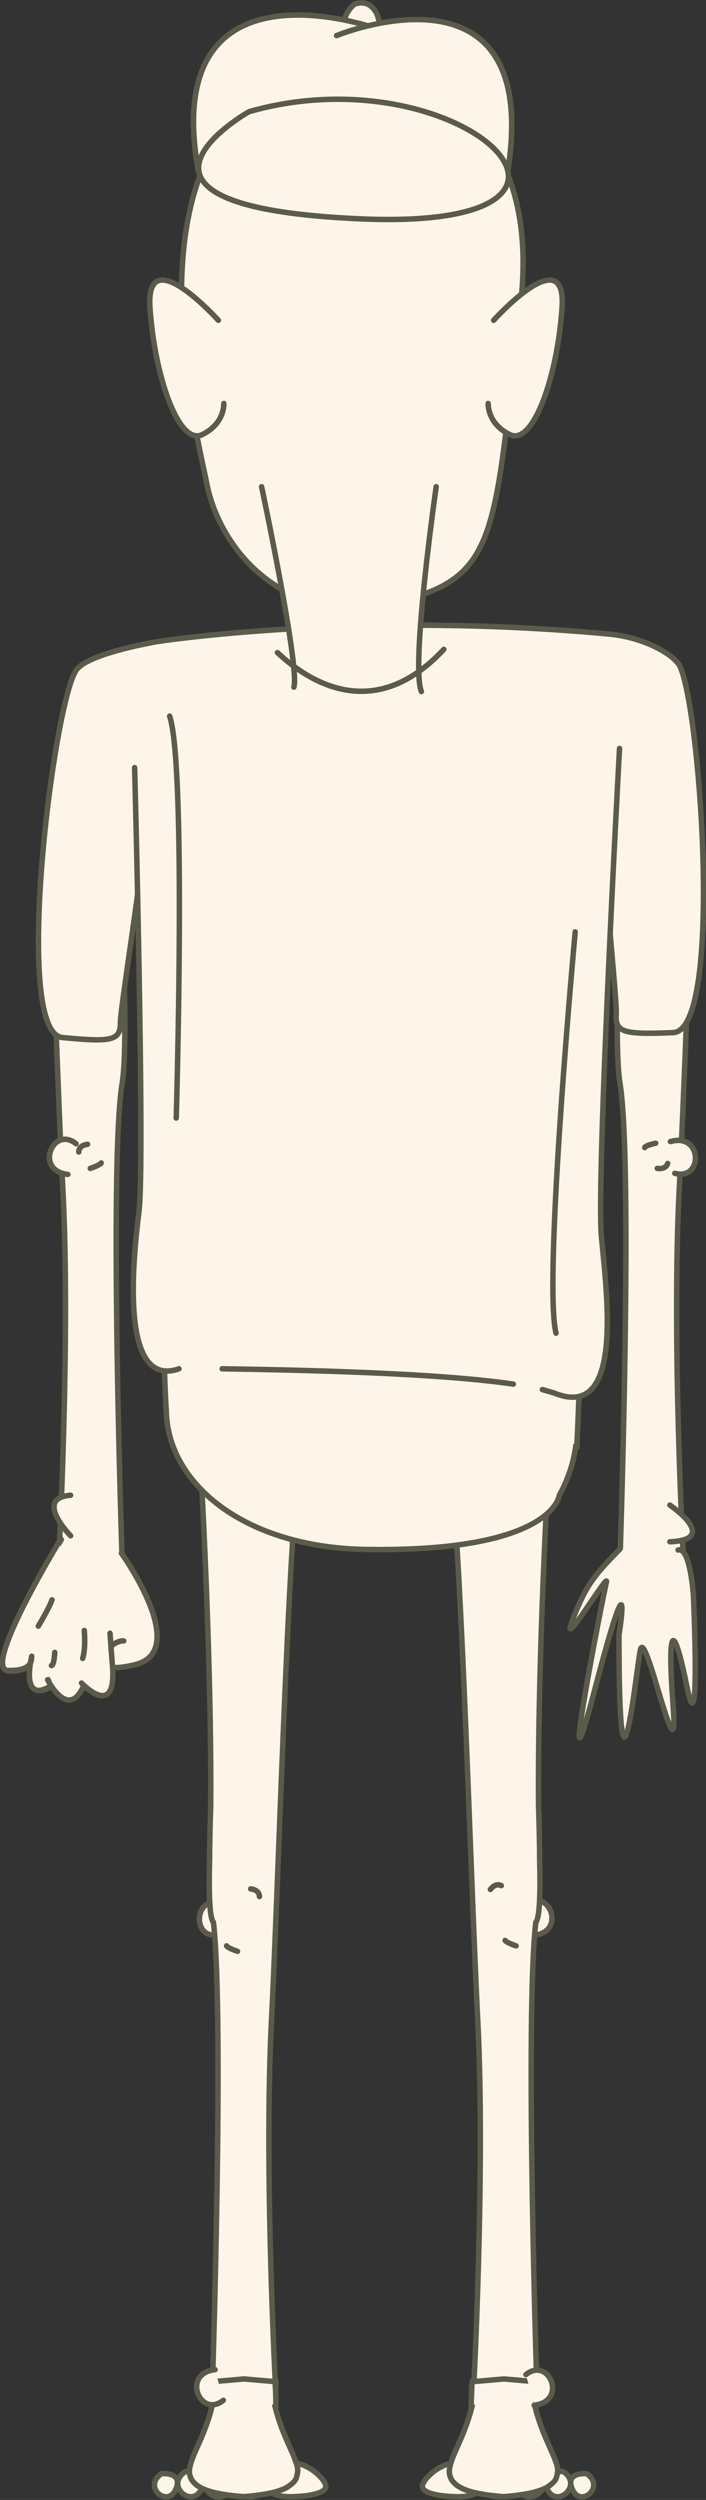 <?xml version="1.0" encoding="utf-8"?>
<!-- Generator: Adobe Illustrator 22.1.0, SVG Export Plug-In . SVG Version: 6.00 Build 0)  -->
<svg version="1.1" id="Layer_1" xmlns="http://www.w3.org/2000/svg" xmlns:xlink="http://www.w3.org/1999/xlink" x="0px" y="0px"
	 viewBox="0 0 129 456.6" style="enable-background:new 0 0 129 456.6;" xml:space="preserve">
<rect x="0" y="0" width="129" height="456.6" fill="#333333" stroke="none"/>
<style type="text/css">
	.st0{fill:#FDF5EA;stroke:#5B5B4B;stroke-linecap:round;stroke-miterlimit:10;}
	.st1{fill:#FDF5EA;}
	.st2{fill:#FDF5EA;stroke:#5B5B4B;stroke-linecap:round;stroke-linejoin:round;stroke-miterlimit:10;}
	.st3{fill:none;stroke:#5B5B4B;stroke-linecap:round;stroke-miterlimit:10;}
</style>
<g>
	<g>
		<g id="XMLID_26066_">
			<path id="XMLID_26067_" class="st0" d="M40.2,353.3c-5.2,1.4-5.1-7.5,0.8-5.8"/>
		</g>
		<g id="XMLID_26064_">
			<path id="XMLID_26065_" class="st0" d="M96,347.9c4.2-3.4,7.7,4.9,1.5,5.6"/>
		</g>
		<g>
			<g id="XMLID_26062_">
				<path id="XMLID_26063_" class="st0" d="M44.5,449.8c0,0,6.1-0.6,3.9,4.3C46.2,459.1,39.3,453.2,44.5,449.8z"/>
			</g>
			<g id="XMLID_26060_">
				<path id="XMLID_26061_" class="st0" d="M33.9,451.4c0,0,4.6-0.4,2.9,3.2C35.1,458.3,30,453.9,33.9,451.4z"/>
			</g>
			<path id="XMLID_26059_" class="st0" d="M53.6,456c0,0-7.2,0.5-3.9-4.2s9.3,0.1,9.8,2.1S53.6,456,53.6,456z"/>
			<g id="XMLID_26057_">
				<path id="XMLID_26058_" class="st0" d="M38.8,450.6c0,0,5.3-0.5,3.4,3.8C40.3,458.7,34.3,453.6,38.8,450.6z"/>
			</g>
			<g id="XMLID_26055_">
				<path id="XMLID_26056_" class="st0" d="M29.5,451.8c0,0,4.1-0.4,2.6,2.9C30.6,458.1,26,454.2,29.5,451.8z"/>
			</g>
		</g>
		<g>
			<g id="XMLID_26053_">
				<path id="XMLID_26054_" class="st0" d="M92.2,449.8c0,0-6.1-0.6-3.9,4.3S97.4,453.2,92.2,449.8z"/>
			</g>
			<g id="XMLID_26051_">
				<path id="XMLID_26052_" class="st0" d="M102.9,451.4c0,0-4.6-0.4-2.9,3.2C101.6,458.3,106.7,453.9,102.9,451.4z"/>
			</g>
			<path id="XMLID_26050_" class="st0" d="M83.1,456c0,0,7.2,0.5,3.9-4.2c-3.3-4.7-9.3,0.1-9.8,2.1C76.7,455.9,83.1,456,83.1,456z"
				/>
			<g id="XMLID_26048_">
				<path id="XMLID_26049_" class="st0" d="M98,450.6c0,0-5.3-0.5-3.4,3.8C96.5,458.7,102.4,453.6,98,450.6z"/>
			</g>
			<g id="XMLID_26046_">
				<path id="XMLID_26047_" class="st0" d="M107.2,451.8c0,0-4.1-0.4-2.6,2.9C106.1,458.1,110.7,454.2,107.2,451.8z"/>
			</g>
		</g>
		<g>
			<path id="XMLID_26045_" class="st0" d="M9.2,162.2c0.9,20.7,1.6,42.7,2.3,55.2c1.4,27.5-0.8,67.9-0.8,67.9l11.6-1
				c0,0-2.4-71.3,0-86.3c1.8-11.2-1.6-54.3-2.3-76.8"/>
			<g id="XMLID_26032_">
				<path id="XMLID_26044_" class="st1" d="M24.8,303.9c-2,0.5-3.4,0.6-4.3,0.5c0.6,7.4-3,5.2-4.8,3.7l-0.7,0.3
					c-2.4,4.3-5.2,0.1-6-1.3l-0.1,1.1c-3.8,1.9-3.6-2.2-3.3-4.4c-0.4,0.7-1.4,1.3-4,1.3c-5-0.1,9.6-24,9.6-24l11.1,2.6
					C22.2,283.7,35,301.4,24.8,303.9z"/>
				<path id="XMLID_26043_" class="st0" d="M22.2,283.7c0,0,12.7,17.7,2.6,20.3c-2,0.5-3.4,0.6-4.3,0.5c0.6,7.4-3,5.2-4.8,3.7
					l-0.7,0.3c-2.4,4.3-5.2,0.1-6-1.3l-0.1,1.1c-3.8,1.9-3.6-2.2-3.3-4.4c-0.4,0.7-1.4,1.3-4,1.3c-5-0.1,9.6-24,9.6-24"/>
				<g id="XMLID_26036_">
					<g id="XMLID_26038_">
						<path id="XMLID_26042_" class="st2" d="M11.1,281.1c0,0-14.6,23.9-9.6,24s4.1-2.4,4.3-2.6c0,0-2.1,8.4,3,5.7"/>
						<path id="XMLID_26041_" class="st2" d="M8.7,306.8c0,0,3.6,7.2,6.4,1.5"/>
						<path id="XMLID_26040_" class="st2" d="M22.2,283.7c0,0,12.7,17.7,2.6,20.3c-10.1,2.6-5.1-4.5-2.2-4.3"/>
						<path id="XMLID_26039_" class="st2" d="M14.9,307.4c0,0,6.7,7.1,5.6-3.7l-0.4-5.4"/>
					</g>
					<path id="XMLID_26037_" class="st2" d="M12.9,280.5c0,0-6.8-6.9,0-7.4"/>
				</g>
				<path id="XMLID_26035_" class="st0" d="M15.4,297.8c0,0,0.3,3.3-0.3,5.1"/>
				<path id="XMLID_26034_" class="st0" d="M10,301.8c0,0-0.1,2.4-0.6,2.4"/>
				<path id="XMLID_26033_" class="st2" d="M9.5,292.2C9,293.7,7,297,7,297"/>
			</g>
			<g id="XMLID_26030_">
				<path id="XMLID_26031_" class="st0" d="M13.9,208.9c-4.2-3.4-7.7,4.9-1.5,5.6"/>
			</g>
			<path id="XMLID_26029_" class="st0" d="M16,209c0,0-1.6,0.1-1.6,1.4"/>
			<path id="XMLID_26028_" class="st0" d="M16.5,213.4c0,0,1.8-0.6,2-1"/>
		</g>
		<g>
			<path id="XMLID_26027_" class="st0" d="M127,149.2c-1.1,23.8-2.1,53-2.9,68.2c-1.4,27.5,0.8,67.9,0.8,67.9l-11.6-1
				c0,0,2.4-71.3,0-86.3c-1.7-10.7,1.3-50.5,2.2-73.7"/>
			<g id="XMLID_26025_">
				<path id="XMLID_26026_" class="st0" d="M113.3,282.9c-4.8,4.9-6.2,6.6-8.7,13c-2.5,6.5,6.8-9.2,6.2-6.9
					c-0.6,2.3-9.3,46.9-2.1,19.5c7.2-27.4,4.4-9.9,4.4-9.9c0,37.6,3,7.5,3.9,2.8c0.9-4.7,7.1,25.1,6,10.3c-1.1-14.7,0-16,2.5-3.7
					s1.2-16.6,1.2-16.6s-0.6-9-2.8-8.3"/>
			</g>
			<path id="XMLID_26024_" class="st2" d="M122.4,274.9c0,0,9.3,6.3,0,6.7"/>
			<g id="XMLID_26022_">
				<path id="XMLID_26023_" class="st0" d="M123.3,214.3c5.2,1.4,5.1-7.5-0.8-5.8"/>
			</g>
			<path id="XMLID_26021_" class="st0" d="M119.8,208.8c0,0-1.9,0.4-2,0.8"/>
			<path id="XMLID_26020_" class="st0" d="M120.1,213.4c0,0,1.5,0.3,1.9-0.9"/>
		</g>
		<path class="st0" d="M100.7,259.6c0,0-2.5,39.5-2.3,70c0.1,3.6,0.2,6.9,0.2,9.9c0,0,0,0,0,0.1c0.2,7.5-0.1,10.8-0.7,11.5
			c-2,17.6,0.2,84.9,0.2,84.9l-11.6,1c0,0,2.2-40.4,0.8-67.9c-1.4-27.5-3.4-101.1-5.8-104.9"/>
		<path class="st0" d="M36.2,259.6c0,0,2.5,39.5,2.3,70c-0.1,3.6-0.2,6.9-0.2,9.9c0,0,0,0,0,0.1c-0.2,7.5,0.1,10.8,0.7,11.5
			c2,17.6-0.2,84.9-0.2,84.9l11.6,1c0,0-2.2-40.4-0.8-67.9c1.4-27.5,3.4-101.1,5.8-104.9"/>
		<path class="st0" d="M105.4,233l-75.9-2.8c0,0,0.4,20.1,0.9,27.8c0,0.7,0.1,1.4,0.2,2.2c0,0.3,0.1,0.5,0.1,0.6c0,0,0,0,0,0
			c2.1,11.7,15.4,21.9,36.3,22.2c34.2,0.5,35.2-9.9,35.2-9.9c1.7-3.1,2.6-6.1,3-8.9c0.1,0,0.2,0,0.2,0S106.7,239.1,105.4,233z"/>
		<path class="st0" d="M18.5,128.1c0,0,1.1-5.3,50.1-7.6s69.4,10.1,38.5,20C76.1,150.3-5.2,145.2,18.5,128.1z"/>
		<path id="XMLID_26019_" class="st0" d="M27,142.1c1.4,3-5,41.2-5,44.6c0,3.3-1.3,3.7-10.6,2.8s-1.5-61.9,2.6-67.2
			c1.5-2,7.6-3.8,14.6-5.1c0,0,36.5-5.7,82.6-1.4c6.4,0.6,11.4,3.5,12.8,5.5c3.8,5.6,8.4,66.9-1,67.3c-9.3,0.4-10.6-0.1-10.4-3.4
			c0.2-3.3-4.1-41.9-2.6-44.8"/>
		<path class="st0" d="M97.9,435l-5.8-0.5l-5.8,0.5c0,0.3-0.1,0.5-0.1,0.7c0,1.5-0.1,2.7-0.1,3.3c0,0.2,0,0.3,0,0.4
			c0,0.2,0,0.3,0,0.3c0,0,0,0,0.1,0c-1.2,4.7-3.1,7.8-3.8,10.1c-0.1,0.3-0.1,0.5-0.2,0.7c0,0.2-0.1,0.5-0.1,0.7c0,0.4,0,0.8,0.2,1.2
			c0.1,0.4,0.4,0.8,0.7,1.1c0.2,0.2,0.4,0.4,0.6,0.5c1.5,1.1,4.5,1.7,8.4,2c3.9-0.3,6.9-0.9,8.4-2c0.2-0.2,0.4-0.3,0.6-0.5
			c0.4-0.4,0.6-0.7,0.7-1.1c0.1-0.4,0.2-0.8,0.2-1.2c0-0.2,0-0.4-0.1-0.7c0-0.2-0.1-0.5-0.2-0.7c-0.7-2.3-2.6-5.3-3.8-10.1
			c0.1,0,0.1,0,0.1,0c0,0,0-0.1,0-0.3c0-0.1,0-0.2,0-0.4c0-0.7,0-1.8-0.1-3.3C98,435.5,97.9,435.3,97.9,435z"/>
		<path class="st0" d="M50.4,435l-5.8-0.5l-5.8,0.5c0,0.3-0.1,0.5-0.1,0.7c0,1.5-0.1,2.7-0.1,3.3c0,0.2,0,0.3,0,0.4
			c0,0.2,0,0.3,0,0.3c0,0,0,0,0.1,0c-1.2,4.7-3.1,7.8-3.8,10.1c-0.1,0.3-0.1,0.5-0.2,0.7c0,0.2-0.1,0.5-0.1,0.7c0,0.4,0,0.8,0.2,1.2
			c0.1,0.4,0.4,0.8,0.7,1.1c0.2,0.2,0.4,0.4,0.6,0.5c1.5,1.1,4.5,1.7,8.4,2c3.9-0.3,6.9-0.9,8.4-2c0.2-0.2,0.4-0.3,0.6-0.5
			c0.4-0.4,0.6-0.7,0.7-1.1c0.1-0.4,0.2-0.8,0.2-1.2c0-0.2,0-0.4-0.1-0.7c0-0.2-0.1-0.5-0.2-0.7c-0.7-2.3-2.6-5.3-3.8-10.1
			c0.1,0,0.1,0,0.1,0c0,0,0-0.1,0-0.3c0-0.1,0-0.2,0-0.4c0-0.7,0-1.8-0.1-3.3C50.5,435.5,50.4,435.3,50.4,435z"/>
		<g>
			<path class="st1" d="M113,136.7c0,0-4.3,78.7-3.3,89.3s4,33.1-8.2,28.6c-12.2-4.6-69-4.6-69-4.6c-10.9,3.8-8.4-19.9-7.3-28.8
				s-0.8-81-0.8-81"/>
			<path class="st0" d="M32.7,250c-10.9,3.8-8.4-19.9-7.3-28.8s-0.8-81-0.8-81"/>
			<path class="st0" d="M93.8,252.8c-14.3-2.1-40.2-2.6-53.2-2.8"/>
			<path class="st0" d="M113.2,136.7c0,0-4.3,78.7-3.3,89.3s4,33.1-8.2,28.6c-0.7-0.3-1.6-0.5-2.6-0.8"/>
		</g>
		<path id="XMLID_26018_" class="st0" d="M89.6,345.1c0,0,0.9-1.3,2-0.7"/>
		<path id="XMLID_26017_" class="st0" d="M94.3,355.4c0,0-1.8-0.6-2-1"/>
		<path id="XMLID_26016_" class="st0" d="M45.8,345c0,0,1.6,0.1,1.6,1.4"/>
		<path id="XMLID_26015_" class="st0" d="M43.4,356.4c0,0-1.8-0.6-2-1"/>
		<path id="XMLID_26014_" class="st0" d="M105.1,170.2c0,0-5.9,63.9-3.5,73.3"/>
		<path id="XMLID_26013_" class="st0" d="M32.2,204.2c0,0,1.9-64.1-1.2-73.4"/>
		<g id="XMLID_26011_">
			<path id="XMLID_26012_" class="st0" d="M40.8,438.4c-4.2,3.4-7.7-4.9-1.5-5.6"/>
		</g>
		<g id="XMLID_26009_">
			<path id="XMLID_26010_" class="st0" d="M96.1,433.7c4.2-3.4,7.7,4.9,1.5,5.6"/>
		</g>
		<g>
			<g>
				<g id="XMLID_26000_">
					<g id="XMLID_26001_">
						<path id="XMLID_26008_" class="st0" d="M64.3,10.9c0,0,35.8,2.6,30.8,44.9c-5,42.3-3.6,50.1-23.9,54.4
							C51.1,114.4,40,99.6,37.8,88.4C35.6,77.1,19.4,16.4,64.3,10.9z"/>
						<g>
							<path id="XMLID_26007_" class="st0" d="M94,59.7c0,0,5.3-6.8,6.1-3.3"/>
							<path id="XMLID_26006_" class="st0" d="M91.8,64.6c0,0,7-1.2,5.7,2.7c-1.3,3.9-4,6.3-4.8,1.8"/>
							<path id="XMLID_26005_" class="st0" d="M90.2,58.5c0,0,13.3-14.8,12.5-2.4s-5.2,25.3-9.5,23.3c-4.2-2-4-5.7-4-5.7"/>
						</g>
						<g>
							<path id="XMLID_26004_" class="st0" d="M36.1,59.7c0,0-5.3-6.8-6.1-3.3"/>
							<path id="XMLID_26003_" class="st0" d="M38.3,64.6c0,0-7-1.2-5.7,2.7c1.3,3.9,4,6.3,4.8,1.8"/>
							<path id="XMLID_26002_" class="st0" d="M39.9,58.5c0,0-13.3-14.8-12.5-2.4s5.2,25.3,9.5,23.3c4.2-2,4-5.7,4-5.7"/>
						</g>
					</g>
					<g>
						<path class="st1" d="M77,126.4c-2-4.7,2.7-37.4,2.7-37.4H47.8c0,0,7,33,5.9,36.6L77,126.4z"/>
						<path class="st3" d="M47.8,88.9c0,0,7,33,5.9,36.6"/>
						<path class="st3" d="M79.7,88.9c0,0-4.7,32.7-2.7,37.4"/>
					</g>
				</g>
				<g>
					<path id="XMLID_25999_" class="st0" d="M64.7,0.8c0,0-4.5,3.9,1.1,5.7S69.6-1.2,64.7,0.8z"/>
					<g>
						<path class="st0" d="M67.2,4.8c-6.4-1.9-37.3-9.4-31,26.3l56.3,1.9C98.3,1,77.7,2.3,67.2,4.8z"/>
						<path class="st0" d="M68.4,5.1c0,0-39.2-13.9-32.2,25.9"/>
						<path class="st0" d="M92.5,32.9c7.6-42.3-31-26.4-31-26.4"/>
					</g>
				</g>
				<path id="XMLID_25998_" class="st0" d="M45.5,20.4c0,0-31.1,17.5,21,19.6C118.6,42,83.9,9.4,45.5,20.4z"/>
			</g>
		</g>
	</g>
	<path id="XMLID_25997_" class="st3" d="M50.7,119.2c6.1,5.7,17.9,12.8,30.4-0.6"/>
</g>
</svg>
